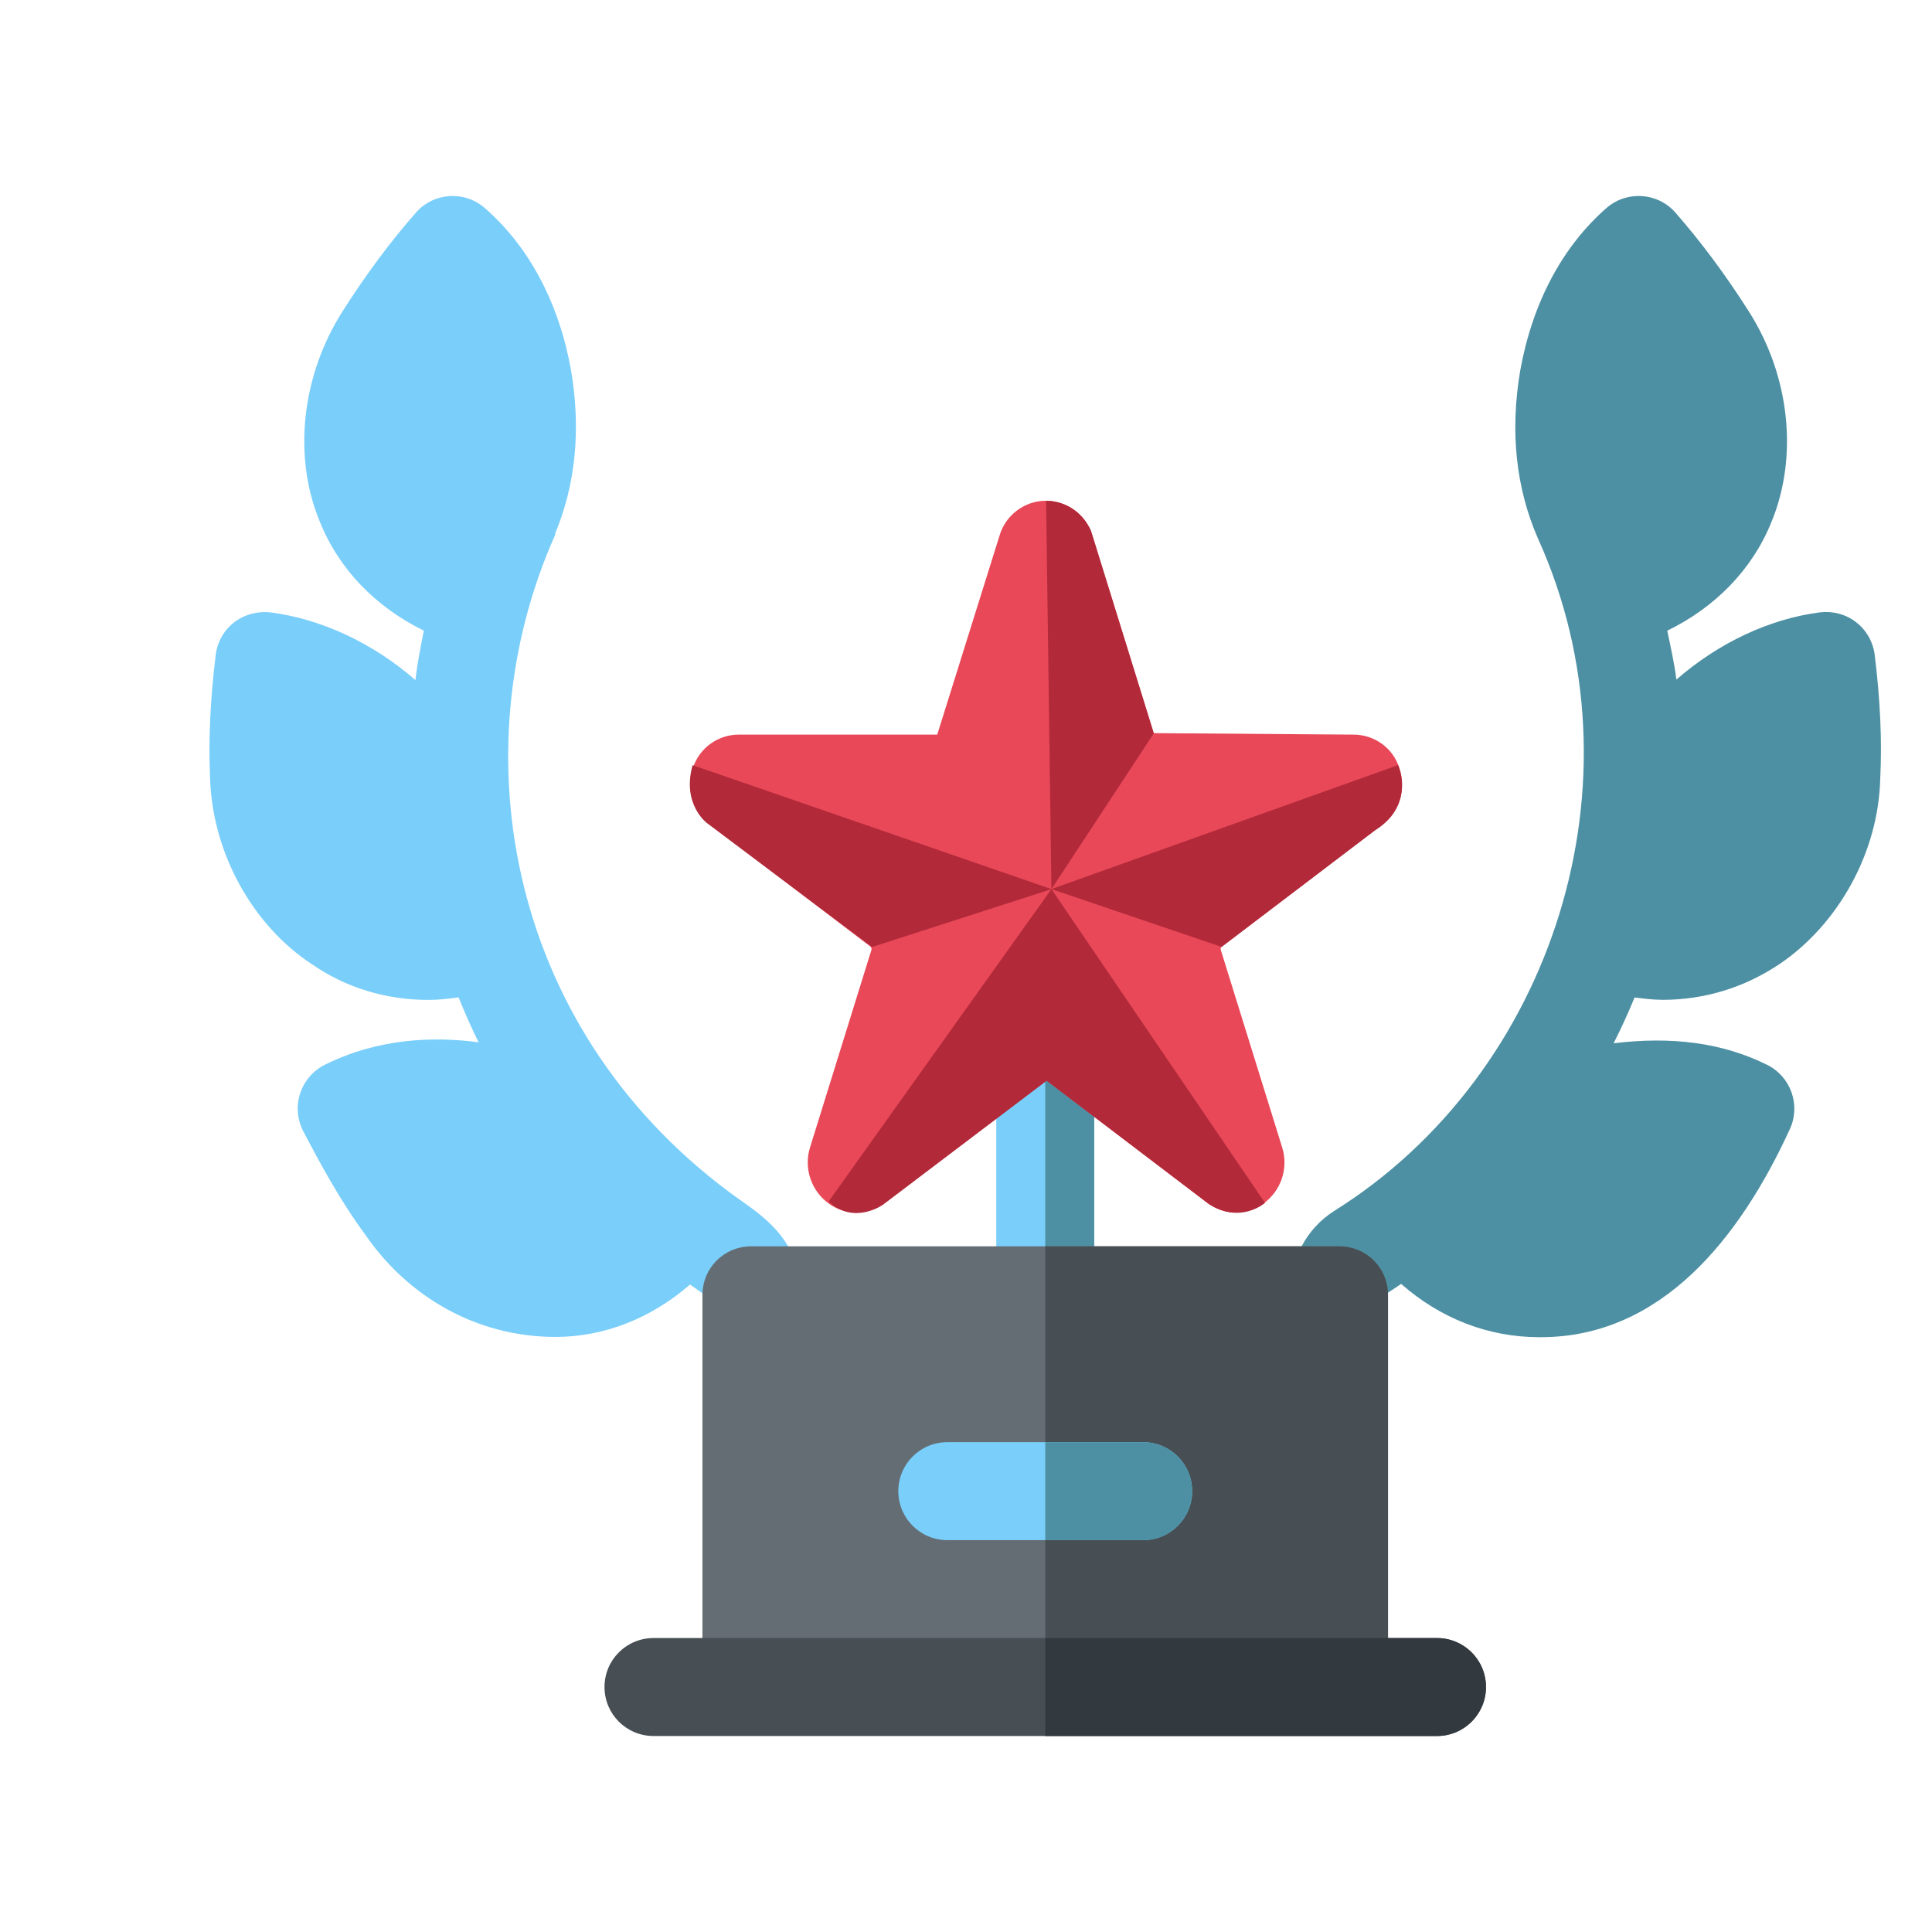 <?xml version="1.0" encoding="UTF-8"?><svg id="Calque_1" xmlns="http://www.w3.org/2000/svg" viewBox="0 0 512 512"><defs><style>.cls-1{fill:#474f54;}.cls-2{fill:#4d90a3;}.cls-3{fill:#32393f;}.cls-4{fill:#e84857;}.cls-5{fill:#646d73;}.cls-6{fill:#7acefa;}.cls-7{fill:#b2293a;}</style></defs><g><g><path class="cls-2" d="M440.53,264.97c11.05,0,21.7-3.19,31.07-9.49,15.49-10.48,26.26-29.5,26.69-49.31,.48-10.01,0-20.67-1.47-32.6-.43-3.43-2.18-6.55-4.92-8.67-2.71-2.12-6.16-3.02-9.61-2.62-13.21,1.7-26.75,7.98-38.03,17.82-.53-4.29-1.52-8.65-2.42-12.96,12.67-6.17,22.49-16.16,27.57-28.7,7.22-17.39,4.94-38.83-5.98-55.95-6.11-9.62-12.65-18.41-19.41-26.13-4.74-5.41-12.93-5.91-18.3-1.22-11.71,10.25-19.62,25.13-22.86,43.15-2.71,16.11-1.14,31.04,4.74,44.48,28.97,63.93,4.11,141.8-54.06,178.16-7.3,4.69-11.66,12.66-11.66,22.33,0,7.17,5.6,12.77,12.77,12.77s12.77-6.02,12.77-13.19c1.33-.83,2.6-1.72,3.9-2.59,10.37,9.11,23,14.11,36.58,14.12h.43c31.84,0,52.69-26.11,66-55.14,2.94-6.37,.25-13.92-6.01-17.03-11.85-5.88-25.26-7.6-40.69-5.72,2-3.96,3.85-7.99,5.55-12.14,2.45,.31,4.91,.62,7.33,.62h0Z"/><path class="cls-6" d="M196.14,318.01c-61.46-43.67-74.88-118.51-48.94-176.44l-.13-.06c5.44-12.99,6.93-27.51,4.27-43.34-3.19-17.86-11.08-32.73-22.84-43.02-5.37-4.69-13.56-4.2-18.3,1.22-6.77,7.72-13.31,16.51-19.41,26.12-10.92,17.15-13.21,38.6-6.01,55.82,5.07,12.62,14.89,22.63,27.54,28.81-.88,4.35-1.7,8.69-2.24,13.11-11.33-9.92-25.14-16.24-38.39-17.94-3.4-.37-6.87,.51-9.61,2.62s-4.51,5.25-4.92,8.67c-1.44,11.79-1.93,22.46-1.5,32.38,.56,20.53,11.71,39.63,27.1,49.63,9,6.22,19.64,9.4,30.8,9.4,2.63,0,5.3-.31,7.97-.67,1.63,4.03,3.36,8,5.3,11.9-11.7-1.55-26.39-1.18-40.74,5.95-3.12,1.55-5.47,4.3-6.56,7.62-1.09,3.32-.76,6.93,.84,10.02,4.51,8.58,9.86,18.52,16.45,27.41,11.02,16.07,29.1,27.08,50.41,27.08,12.94,0,25.38-4.97,35.64-13.89,1.55,1.1,3.01,2.14,3.27,2.32l.03,.53c0,7.17,5.8,12.98,12.98,12.98s12.98-5.8,12.98-12.98c0-13.95-8.85-20.21-15.97-25.26h0Z"/></g><path class="cls-6" d="M277,356.24c-7.17,0-12.98-6.35-12.98-14.21v-56.83c0-7.85,5.8-14.21,12.98-14.21s12.98,6.35,12.98,14.21v56.83c0,7.85-5.8,14.21-12.98,14.21Z"/><path class="cls-2" d="M289.98,342.03v-56.83c0-7.85-5.8-14.21-12.98-14.21v85.24c7.17,0,12.98-6.35,12.98-14.21Z"/><g id="Trophy"><path class="cls-5" d="M354.86,330.29H199.13c-7.27,0-12.98,5.71-12.98,12.98v103.82h181.68v-103.82c0-7.27-5.71-12.98-12.98-12.98Z"/></g><path class="cls-1" d="M354.86,330.29h-77.86v116.8h90.84v-103.82c0-7.27-5.71-12.98-12.98-12.98Z"/><path class="cls-6" d="M302.95,408.15h-51.91c-7.17,0-12.98-5.8-12.98-12.98s5.8-12.98,12.98-12.98h51.91c7.17,0,12.98,5.8,12.98,12.98s-5.8,12.98-12.98,12.98Z"/><path class="cls-2" d="M302.95,382.2h-25.95v25.95h25.95c7.17,0,12.98-5.8,12.98-12.98s-5.8-12.98-12.98-12.98Z"/><path class="cls-1" d="M380.82,460.06H173.18c-7.17,0-12.98-5.8-12.98-12.98s5.8-12.98,12.98-12.98h207.64c7.17,0,12.98,5.8,12.98,12.98s-5.8,12.98-12.98,12.98Z"/><path class="cls-3" d="M380.82,434.11h-103.82v25.95h103.82c7.17,0,12.98-5.8,12.98-12.98s-5.8-12.98-12.98-12.98Z"/></g><g><path class="cls-4" d="M366.36,218.49c4.56-3.46,6.37-9.51,4.48-14.93-1.65-5.34-6.6-8.88-12.18-8.88l-52.9-.39-16.27-52.35c-1.97-6.76-9.12-10.69-15.88-8.72-4.17,1.26-7.47,4.48-8.72,8.72l-16.51,52.74h-52.58c-5.58,0-10.53,3.62-12.18,8.88-1.89,5.42-.08,11.4,4.48,14.93l42.6,32.38c.24,.24,.31,.55,.24,.86l-16.27,52.35c-1.73,5.5,.31,11.55,5.03,14.93,4.48,3.22,10.61,3.07,14.93-.31l42.68-32.38,42.52,32.38c4.4,3.38,10.45,3.54,14.93,.31,4.72-3.38,6.76-9.35,5.03-14.93l-16.27-52.35c-.08-.31,0-.63,.24-.86l42.6-32.38Z"/><path class="cls-7" d="M219.61,318.39l59.03-82.77,56.59,83.16s-6.52,5.74-14.93,.24l-42.92-32.62-43.39,32.86s-7.7,5.5-14.38-.86Z"/><path class="cls-7" d="M183.54,202.77l95.11,32.86-47.55,15.33-43.78-32.86s-6.68-4.95-3.77-15.33Z"/><path class="cls-7" d="M278.64,235.62l-1.41-102.89s7.94-.47,11.87,7.86l16.66,53.76-27.12,41.27Z"/><path class="cls-7" d="M278.64,235.62l91.88-32.86s4.72,10.53-6.13,17.29l-40.64,30.89-45.12-15.33Z"/></g></svg>